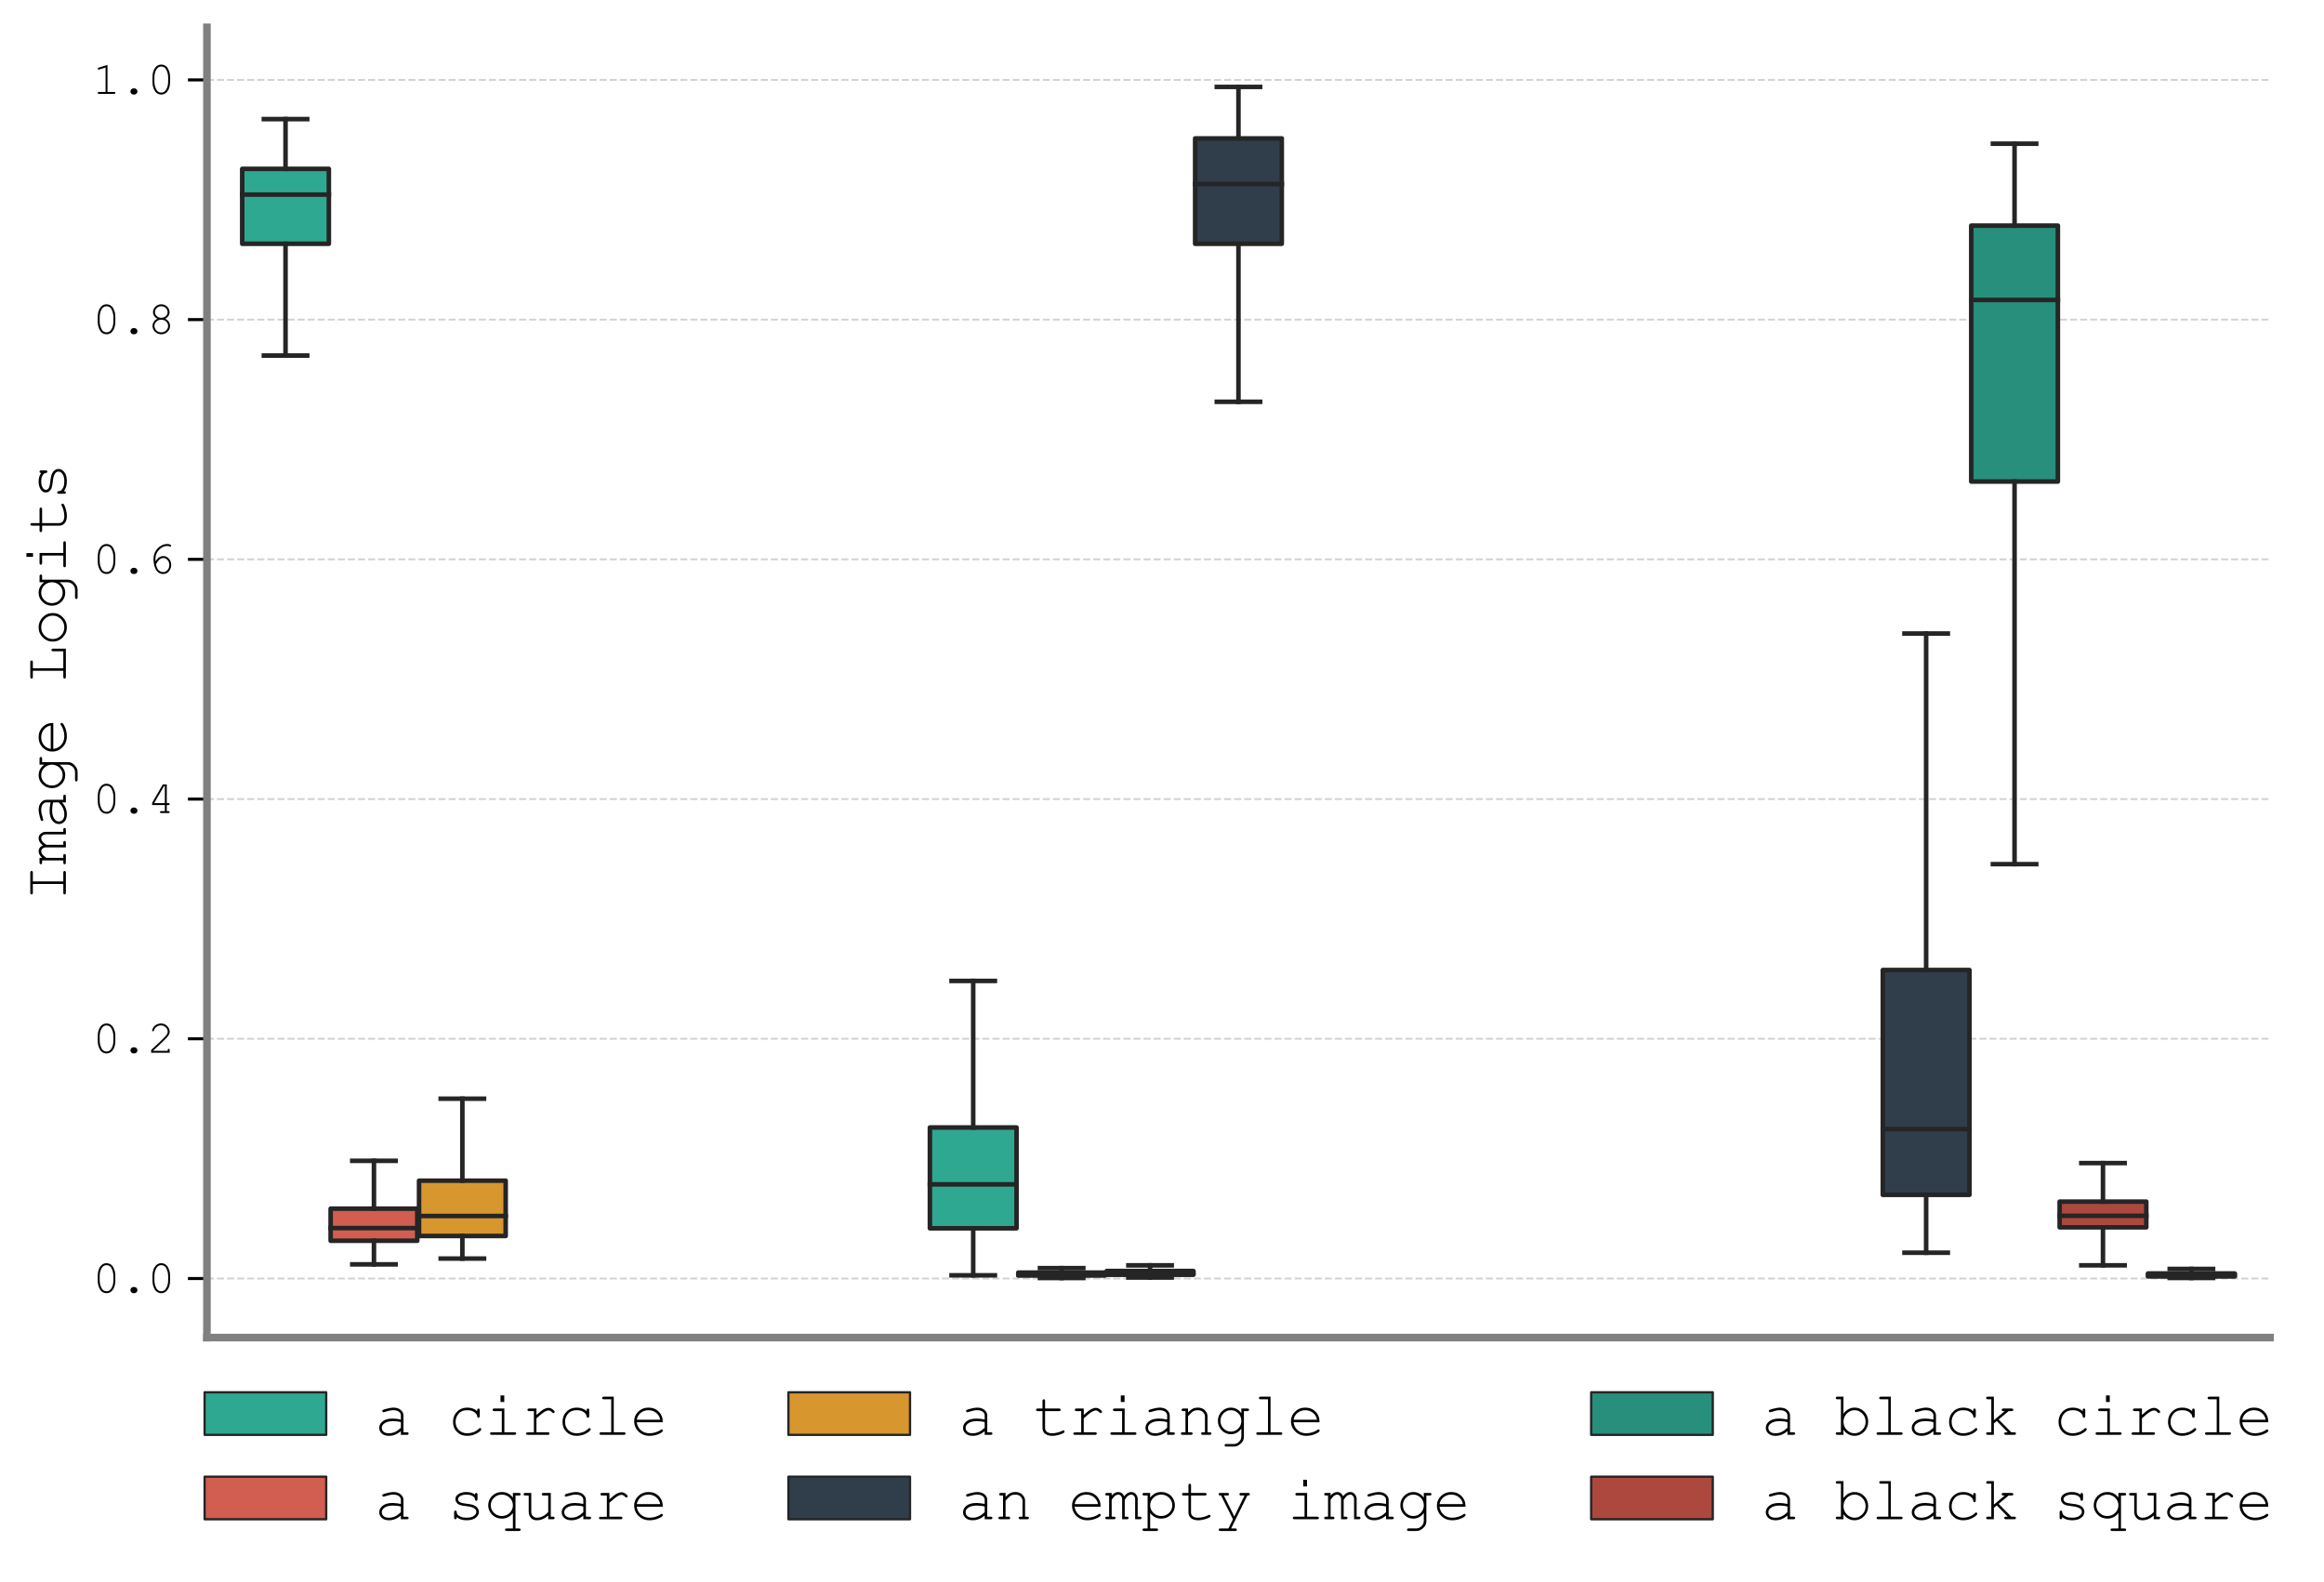 <?xml version="1.0" encoding="utf-8" standalone="no"?>
<!DOCTYPE svg PUBLIC "-//W3C//DTD SVG 1.1//EN"
  "http://www.w3.org/Graphics/SVG/1.1/DTD/svg11.dtd">
<svg xmlns:xlink="http://www.w3.org/1999/xlink" width="611.528pt" height="416.43pt" viewBox="0 0 611.528 416.43" xmlns="http://www.w3.org/2000/svg" version="1.1">
 <defs>
  <style type="text/css">*{stroke-linejoin: round; stroke-linecap: butt}</style>
 </defs>
 <g id="figure_1">
  <g id="patch_1">
   <path d="M 0 416.43 
L 611.528 416.43 
L 611.528 0 
L 0 0 
L 0 416.43 
z
" style="fill: none"/>
  </g>
  <g id="axes_1">
   <g id="patch_2">
    <path d="M 54.453 352 
L 597.313 352 
L 597.313 7.2 
L 54.453 7.2 
L 54.453 352 
z
" style="fill: none"/>
   </g>
   <g id="matplotlib.axis_1"/>
   <g id="matplotlib.axis_2">
    <g id="ytick_1">
     <g id="line2d_1">
      <path d="M 54.453 336.462 
L 597.313 336.462 
" clip-path="url(#p75e9047e80)" style="fill: none; stroke-dasharray: 1.85,0.8; stroke-dashoffset: 0; stroke: #d3d3d3; stroke-width: 0.5"/>
     </g>
     <g id="line2d_2">
      <defs>
       <path id="m010e7e8f72" d="M 0 0 
L -5 0 
" style="stroke: #000000; stroke-width: 0.8"/>
      </defs>
      <g>
       <use xlink:href="#m010e7e8f72" x="54.453" y="336.462" style="stroke: #000000; stroke-width: 0.8"/>
      </g>
     </g>
     <g id="text_1">
      <!-- 0.0 -->
      <g transform="translate(24.348 340.139) scale(0.12 -0.12)">
       <defs>
        <path id="CourierNewPSMT-30" d="M 3125 2284 
L 3125 1634 
Q 3125 788 2722 294 
Q 2406 -94 1925 -94 
Q 1694 -94 1489 -1 
Q 1284 91 1141 256 
Q 1050 359 942 587 
Q 834 816 788 1006 
Q 716 1275 716 1634 
L 716 2284 
Q 716 3134 1119 3628 
Q 1434 4016 1916 4016 
Q 2150 4016 2353 3923 
Q 2556 3831 2700 3666 
Q 2794 3559 2900 3331 
Q 3006 3103 3056 2916 
Q 3125 2647 3125 2284 
z
M 2863 2250 
Q 2863 2622 2758 2942 
Q 2653 3263 2522 3453 
Q 2444 3563 2319 3641 
Q 2141 3750 1919 3750 
Q 1478 3750 1228 3300 
Q 978 2850 978 2250 
L 978 1672 
Q 978 1300 1083 978 
Q 1188 656 1322 466 
Q 1397 359 1522 281 
Q 1700 169 1925 169 
Q 2363 169 2613 620 
Q 2863 1072 2863 1672 
L 2863 2250 
z
" transform="scale(0.016)"/>
        <path id="CourierNewPSMT-2e" d="M 1866 753 
L 1978 753 
Q 2153 753 2278 629 
Q 2403 506 2403 331 
Q 2403 150 2276 28 
Q 2150 -94 1978 -94 
L 1866 -94 
Q 1691 -94 1566 29 
Q 1441 153 1441 328 
Q 1441 509 1567 631 
Q 1694 753 1866 753 
z
" transform="scale(0.016)"/>
       </defs>
       <use xlink:href="#CourierNewPSMT-30"/>
       <use xlink:href="#CourierNewPSMT-2e" x="60.01"/>
       <use xlink:href="#CourierNewPSMT-30" x="120.02"/>
      </g>
     </g>
    </g>
    <g id="ytick_2">
     <g id="line2d_3">
      <path d="M 54.453 273.374 
L 597.313 273.374 
" clip-path="url(#p75e9047e80)" style="fill: none; stroke-dasharray: 1.85,0.8; stroke-dashoffset: 0; stroke: #d3d3d3; stroke-width: 0.5"/>
     </g>
     <g id="line2d_4">
      <g>
       <use xlink:href="#m010e7e8f72" x="54.453" y="273.374" style="stroke: #000000; stroke-width: 0.8"/>
      </g>
     </g>
     <g id="text_2">
      <!-- 0.2 -->
      <g transform="translate(24.348 277.051) scale(0.12 -0.12)">
       <defs>
        <path id="CourierNewPSMT-32" d="M 791 263 
L 2806 263 
L 2806 366 
Q 2806 459 2843 500 
Q 2881 541 2941 541 
Q 2997 541 3034 500 
Q 3072 459 3072 366 
L 3072 0 
L 534 0 
L 534 388 
Q 1334 1106 2091 1850 
Q 2444 2197 2575 2359 
Q 2706 2522 2754 2645 
Q 2803 2769 2803 2894 
Q 2803 3231 2531 3490 
Q 2259 3750 1875 3750 
Q 1531 3750 1265 3553 
Q 1000 3356 922 3066 
Q 903 2991 875 2969 
Q 838 2938 788 2938 
Q 734 2938 698 2973 
Q 663 3009 663 3059 
Q 663 3209 827 3465 
Q 991 3722 1280 3869 
Q 1569 4016 1872 4016 
Q 2363 4016 2716 3675 
Q 3069 3334 3069 2903 
Q 3069 2722 3009 2570 
Q 2950 2419 2808 2239 
Q 2666 2059 2297 1697 
Q 1372 784 791 281 
L 791 263 
z
" transform="scale(0.016)"/>
       </defs>
       <use xlink:href="#CourierNewPSMT-30"/>
       <use xlink:href="#CourierNewPSMT-2e" x="60.01"/>
       <use xlink:href="#CourierNewPSMT-32" x="120.02"/>
      </g>
     </g>
    </g>
    <g id="ytick_3">
     <g id="line2d_5">
      <path d="M 54.453 210.287 
L 597.313 210.287 
" clip-path="url(#p75e9047e80)" style="fill: none; stroke-dasharray: 1.85,0.8; stroke-dashoffset: 0; stroke: #d3d3d3; stroke-width: 0.5"/>
     </g>
     <g id="line2d_6">
      <g>
       <use xlink:href="#m010e7e8f72" x="54.453" y="210.287" style="stroke: #000000; stroke-width: 0.8"/>
      </g>
     </g>
     <g id="text_3">
      <!-- 0.4 -->
      <g transform="translate(24.348 213.964) scale(0.12 -0.12)">
       <defs>
        <path id="CourierNewPSMT-34" d="M 2409 1097 
L 669 1097 
L 669 1400 
L 2128 3922 
L 2675 3922 
L 2675 1359 
L 2894 1359 
Q 2991 1359 3031 1323 
Q 3072 1288 3072 1228 
Q 3072 1172 3031 1134 
Q 2991 1097 2894 1097 
L 2675 1097 
L 2675 263 
L 2894 263 
Q 2991 263 3031 227 
Q 3072 191 3072 131 
Q 3072 75 3031 37 
Q 2991 0 2894 0 
L 1919 0 
Q 1822 0 1781 37 
Q 1741 75 1741 131 
Q 1741 191 1781 227 
Q 1822 263 1919 263 
L 2409 263 
L 2409 1097 
z
M 2409 1359 
L 2409 3656 
L 2272 3656 
L 944 1359 
L 2409 1359 
z
" transform="scale(0.016)"/>
       </defs>
       <use xlink:href="#CourierNewPSMT-30"/>
       <use xlink:href="#CourierNewPSMT-2e" x="60.01"/>
       <use xlink:href="#CourierNewPSMT-34" x="120.02"/>
      </g>
     </g>
    </g>
    <g id="ytick_4">
     <g id="line2d_7">
      <path d="M 54.453 147.199 
L 597.313 147.199 
" clip-path="url(#p75e9047e80)" style="fill: none; stroke-dasharray: 1.85,0.8; stroke-dashoffset: 0; stroke: #d3d3d3; stroke-width: 0.5"/>
     </g>
     <g id="line2d_8">
      <g>
       <use xlink:href="#m010e7e8f72" x="54.453" y="147.199" style="stroke: #000000; stroke-width: 0.8"/>
      </g>
     </g>
     <g id="text_4">
      <!-- 0.6 -->
      <g transform="translate(24.348 150.876) scale(0.12 -0.12)">
       <defs>
        <path id="CourierNewPSMT-36" d="M 1138 1659 
Q 1381 2019 1639 2191 
Q 1897 2363 2213 2363 
Q 2631 2363 2956 2014 
Q 3281 1666 3281 1153 
Q 3281 684 2984 295 
Q 2688 -94 2166 -94 
Q 1825 -94 1529 115 
Q 1234 325 1066 759 
Q 856 1300 856 1956 
Q 856 2450 1053 2875 
Q 1203 3203 1453 3451 
Q 1703 3700 2036 3858 
Q 2369 4016 2756 4016 
Q 3019 4016 3194 3909 
Q 3269 3863 3269 3784 
Q 3269 3728 3234 3692 
Q 3200 3656 3147 3656 
Q 3106 3656 3050 3688 
Q 2922 3750 2731 3750 
Q 2122 3750 1620 3226 
Q 1119 2703 1119 1981 
Q 1119 1878 1138 1659 
z
M 1197 1225 
Q 1316 656 1570 412 
Q 1825 169 2172 169 
Q 2522 169 2770 442 
Q 3019 716 3019 1153 
Q 3019 1563 2769 1831 
Q 2519 2100 2203 2100 
Q 1900 2100 1619 1841 
Q 1431 1669 1197 1225 
z
" transform="scale(0.016)"/>
       </defs>
       <use xlink:href="#CourierNewPSMT-30"/>
       <use xlink:href="#CourierNewPSMT-2e" x="60.01"/>
       <use xlink:href="#CourierNewPSMT-36" x="120.02"/>
      </g>
     </g>
    </g>
    <g id="ytick_5">
     <g id="line2d_9">
      <path d="M 54.453 84.112 
L 597.313 84.112 
" clip-path="url(#p75e9047e80)" style="fill: none; stroke-dasharray: 1.85,0.8; stroke-dashoffset: 0; stroke: #d3d3d3; stroke-width: 0.5"/>
     </g>
     <g id="line2d_10">
      <g>
       <use xlink:href="#m010e7e8f72" x="54.453" y="84.112" style="stroke: #000000; stroke-width: 0.8"/>
      </g>
     </g>
     <g id="text_5">
      <!-- 0.8 -->
      <g transform="translate(24.348 87.789) scale(0.12 -0.12)">
       <defs>
        <path id="CourierNewPSMT-38" d="M 2459 2034 
Q 2788 1875 2955 1614 
Q 3122 1353 3122 1053 
Q 3122 588 2772 247 
Q 2422 -94 1922 -94 
Q 1422 -94 1072 247 
Q 722 588 722 1053 
Q 722 1350 889 1611 
Q 1056 1872 1388 2034 
Q 1100 2200 969 2378 
Q 788 2631 788 2938 
Q 788 3369 1120 3692 
Q 1453 4016 1922 4016 
Q 2394 4016 2725 3692 
Q 3056 3369 3056 2938 
Q 3056 2631 2875 2381 
Q 2747 2200 2459 2034 
z
M 2788 2928 
Q 2788 3266 2536 3508 
Q 2284 3750 1919 3750 
Q 1556 3750 1304 3506 
Q 1053 3263 1053 2931 
Q 1053 2625 1301 2395 
Q 1550 2166 1919 2166 
Q 2291 2166 2539 2395 
Q 2788 2625 2788 2928 
z
M 2859 1047 
Q 2859 1394 2590 1650 
Q 2322 1906 1922 1906 
Q 1522 1906 1253 1650 
Q 984 1394 984 1050 
Q 984 694 1254 431 
Q 1525 169 1922 169 
Q 2319 169 2589 431 
Q 2859 694 2859 1047 
z
" transform="scale(0.016)"/>
       </defs>
       <use xlink:href="#CourierNewPSMT-30"/>
       <use xlink:href="#CourierNewPSMT-2e" x="60.01"/>
       <use xlink:href="#CourierNewPSMT-38" x="120.02"/>
      </g>
     </g>
    </g>
    <g id="ytick_6">
     <g id="line2d_11">
      <path d="M 54.453 21.024 
L 597.313 21.024 
" clip-path="url(#p75e9047e80)" style="fill: none; stroke-dasharray: 1.85,0.8; stroke-dashoffset: 0; stroke: #d3d3d3; stroke-width: 0.5"/>
     </g>
     <g id="line2d_12">
      <g>
       <use xlink:href="#m010e7e8f72" x="54.453" y="21.024" style="stroke: #000000; stroke-width: 0.8"/>
      </g>
     </g>
     <g id="text_6">
      <!-- 1.0 -->
      <g transform="translate(24.348 24.701) scale(0.12 -0.12)">
       <defs>
        <path id="CourierNewPSMT-31" d="M 2050 3975 
L 2050 263 
L 2950 263 
Q 3044 263 3084 227 
Q 3125 191 3125 131 
Q 3125 75 3084 37 
Q 3044 0 2950 0 
L 888 0 
Q 794 0 753 37 
Q 713 75 713 131 
Q 713 191 753 227 
Q 794 263 888 263 
L 1788 263 
L 1788 3613 
L 931 3344 
Q 869 3325 841 3325 
Q 794 3325 755 3364 
Q 716 3403 716 3456 
Q 716 3503 747 3544 
Q 772 3569 850 3597 
L 2050 3975 
z
" transform="scale(0.016)"/>
       </defs>
       <use xlink:href="#CourierNewPSMT-31"/>
       <use xlink:href="#CourierNewPSMT-2e" x="60.01"/>
       <use xlink:href="#CourierNewPSMT-30" x="120.02"/>
      </g>
     </g>
    </g>
    <g id="text_7">
     <!-- Image Logits -->
     <g transform="translate(17.332 237.215) rotate(-90) scale(0.16 -0.16)">
      <defs>
       <path id="CourierNewPSMT-49" d="M 2053 3394 
L 2053 263 
L 2953 263 
Q 3047 263 3087 227 
Q 3128 191 3128 131 
Q 3128 75 3087 37 
Q 3047 0 2953 0 
L 891 0 
Q 797 0 756 37 
Q 716 75 716 131 
Q 716 191 756 227 
Q 797 263 891 263 
L 1791 263 
L 1791 3394 
L 891 3394 
Q 797 3394 756 3430 
Q 716 3466 716 3525 
Q 716 3584 756 3620 
Q 797 3656 891 3656 
L 2953 3656 
Q 3047 3656 3087 3620 
Q 3128 3584 3128 3525 
Q 3128 3466 3087 3430 
Q 3047 3394 2953 3394 
L 2053 3394 
z
" transform="scale(0.016)"/>
       <path id="CourierNewPSMT-6d" d="M 725 2706 
L 725 2441 
Q 1059 2800 1397 2800 
Q 1600 2800 1753 2692 
Q 1906 2584 2009 2366 
Q 2184 2584 2364 2692 
Q 2544 2800 2725 2800 
Q 3009 2800 3178 2616 
Q 3400 2378 3400 2097 
L 3400 263 
L 3622 263 
Q 3716 263 3756 227 
Q 3797 191 3797 131 
Q 3797 75 3756 37 
Q 3716 0 3622 0 
L 3138 0 
L 3138 2072 
Q 3138 2272 3016 2403 
Q 2894 2534 2734 2534 
Q 2591 2534 2431 2426 
Q 2272 2319 2069 2003 
L 2069 263 
L 2288 263 
Q 2381 263 2422 227 
Q 2463 191 2463 131 
Q 2463 75 2422 37 
Q 2381 0 2288 0 
L 1803 0 
L 1803 2053 
Q 1803 2263 1679 2398 
Q 1556 2534 1403 2534 
Q 1263 2534 1125 2444 
Q 934 2316 725 2003 
L 725 263 
L 947 263 
Q 1041 263 1081 227 
Q 1122 191 1122 131 
Q 1122 75 1081 37 
Q 1041 0 947 0 
L 241 0 
Q 147 0 106 37 
Q 66 75 66 131 
Q 66 191 106 227 
Q 147 263 241 263 
L 463 263 
L 463 2441 
L 241 2441 
Q 147 2441 106 2478 
Q 66 2516 66 2575 
Q 66 2631 106 2668 
Q 147 2706 241 2706 
L 725 2706 
z
" transform="scale(0.016)"/>
       <path id="CourierNewPSMT-61" d="M 2675 0 
L 2675 378 
Q 2103 -103 1453 -103 
Q 981 -103 715 136 
Q 450 375 450 722 
Q 450 1103 800 1387 
Q 1150 1672 1822 1672 
Q 2003 1672 2215 1648 
Q 2428 1625 2675 1575 
L 2675 2000 
Q 2675 2216 2475 2375 
Q 2275 2534 1875 2534 
Q 1569 2534 1016 2356 
Q 916 2325 888 2325 
Q 838 2325 802 2362 
Q 766 2400 766 2456 
Q 766 2509 797 2541 
Q 841 2588 1150 2669 
Q 1638 2800 1888 2800 
Q 2384 2800 2662 2554 
Q 2941 2309 2941 2000 
L 2941 263 
L 3291 263 
Q 3388 263 3428 227 
Q 3469 191 3469 131 
Q 3469 75 3428 37 
Q 3388 0 3291 0 
L 2675 0 
z
M 2675 1306 
Q 2491 1359 2284 1384 
Q 2078 1409 1850 1409 
Q 1278 1409 956 1163 
Q 713 978 713 722 
Q 713 484 898 321 
Q 1084 159 1441 159 
Q 1781 159 2073 295 
Q 2366 431 2675 728 
L 2675 1306 
z
" transform="scale(0.016)"/>
       <path id="CourierNewPSMT-67" d="M 2803 2225 
L 2803 2706 
L 3419 2706 
Q 3513 2706 3553 2668 
Q 3594 2631 3594 2572 
Q 3594 2516 3553 2478 
Q 3513 2441 3419 2441 
L 3066 2441 
L 3066 -181 
Q 3066 -444 2953 -650 
Q 2878 -788 2703 -934 
Q 2528 -1081 2384 -1143 
Q 2241 -1206 2000 -1206 
L 1256 -1206 
Q 1163 -1206 1122 -1170 
Q 1081 -1134 1081 -1075 
Q 1081 -1016 1122 -978 
Q 1163 -941 1256 -941 
L 2009 -944 
Q 2241 -944 2427 -825 
Q 2613 -706 2734 -478 
Q 2803 -347 2803 -144 
L 2803 644 
Q 2381 66 1716 66 
Q 1175 66 783 467 
Q 391 869 391 1434 
Q 391 2000 783 2400 
Q 1175 2800 1716 2800 
Q 2381 2800 2803 2225 
z
M 2803 1434 
Q 2803 1897 2486 2215 
Q 2169 2534 1728 2534 
Q 1288 2534 972 2214 
Q 656 1894 656 1434 
Q 656 972 972 651 
Q 1288 331 1728 331 
Q 2169 331 2486 651 
Q 2803 972 2803 1434 
z
" transform="scale(0.016)"/>
       <path id="CourierNewPSMT-65" d="M 3341 1291 
L 666 1291 
Q 734 781 1092 470 
Q 1450 159 1978 159 
Q 2272 159 2594 256 
Q 2916 353 3119 513 
Q 3178 559 3222 559 
Q 3272 559 3309 520 
Q 3347 481 3347 428 
Q 3347 375 3297 325 
Q 3147 169 2764 33 
Q 2381 -103 1978 -103 
Q 1303 -103 851 339 
Q 400 781 400 1409 
Q 400 1981 823 2390 
Q 1247 2800 1872 2800 
Q 2516 2800 2931 2379 
Q 3347 1959 3341 1291 
z
M 3075 1556 
Q 2997 1991 2664 2262 
Q 2331 2534 1872 2534 
Q 1413 2534 1081 2265 
Q 750 1997 669 1556 
L 3075 1556 
z
" transform="scale(0.016)"/>
       <path id="CourierNewPSMT-20" transform="scale(0.016)"/>
       <path id="CourierNewPSMT-4c" d="M 1466 3394 
L 1466 263 
L 3209 263 
L 3209 1306 
Q 3209 1400 3246 1440 
Q 3284 1481 3344 1481 
Q 3400 1481 3437 1442 
Q 3475 1403 3475 1306 
L 3475 0 
L 575 0 
Q 481 0 440 37 
Q 400 75 400 131 
Q 400 191 440 227 
Q 481 263 575 263 
L 1200 263 
L 1200 3394 
L 575 3394 
Q 481 3394 440 3430 
Q 400 3466 400 3525 
Q 400 3584 440 3620 
Q 481 3656 575 3656 
L 2091 3656 
Q 2184 3656 2225 3620 
Q 2266 3584 2266 3525 
Q 2266 3466 2225 3430 
Q 2184 3394 2091 3394 
L 1466 3394 
z
" transform="scale(0.016)"/>
       <path id="CourierNewPSMT-6f" d="M 3388 1347 
Q 3388 747 2958 322 
Q 2528 -103 1922 -103 
Q 1309 -103 881 323 
Q 453 750 453 1347 
Q 453 1947 881 2373 
Q 1309 2800 1922 2800 
Q 2528 2800 2958 2375 
Q 3388 1950 3388 1347 
z
M 3122 1347 
Q 3122 1841 2770 2187 
Q 2419 2534 1919 2534 
Q 1419 2534 1067 2186 
Q 716 1838 716 1347 
Q 716 859 1067 509 
Q 1419 159 1919 159 
Q 2419 159 2770 507 
Q 3122 856 3122 1347 
z
" transform="scale(0.016)"/>
       <path id="CourierNewPSMT-69" d="M 2050 4053 
L 2050 3375 
L 1663 3375 
L 1663 4053 
L 2050 4053 
z
M 2059 2706 
L 2059 263 
L 3091 263 
Q 3188 263 3228 227 
Q 3269 191 3269 131 
Q 3269 75 3228 37 
Q 3188 0 3091 0 
L 766 0 
Q 672 0 631 37 
Q 591 75 591 131 
Q 591 191 631 227 
Q 672 263 766 263 
L 1797 263 
L 1797 2441 
L 1031 2441 
Q 938 2441 895 2478 
Q 853 2516 853 2572 
Q 853 2631 893 2668 
Q 934 2706 1031 2706 
L 2059 2706 
z
" transform="scale(0.016)"/>
       <path id="CourierNewPSMT-74" d="M 1381 2706 
L 2806 2706 
Q 2900 2706 2940 2668 
Q 2981 2631 2981 2572 
Q 2981 2516 2940 2478 
Q 2900 2441 2806 2441 
L 1381 2441 
L 1381 694 
Q 1381 466 1564 312 
Q 1747 159 2100 159 
Q 2366 159 2675 239 
Q 2984 319 3156 419 
Q 3219 459 3259 459 
Q 3309 459 3346 420 
Q 3384 381 3384 328 
Q 3384 281 3344 241 
Q 3244 138 2858 17 
Q 2472 -103 2119 -103 
Q 1659 -103 1387 112 
Q 1116 328 1116 694 
L 1116 2441 
L 631 2441 
Q 538 2441 497 2478 
Q 456 2516 456 2575 
Q 456 2631 497 2668 
Q 538 2706 631 2706 
L 1116 2706 
L 1116 3481 
Q 1116 3575 1153 3615 
Q 1191 3656 1247 3656 
Q 1306 3656 1343 3615 
Q 1381 3575 1381 3481 
L 1381 2706 
z
" transform="scale(0.016)"/>
       <path id="CourierNewPSMT-73" d="M 2788 2534 
Q 2788 2625 2825 2665 
Q 2863 2706 2919 2706 
Q 2978 2706 3015 2665 
Q 3053 2625 3053 2528 
L 3053 2078 
Q 3053 1984 3015 1943 
Q 2978 1903 2919 1903 
Q 2866 1903 2830 1937 
Q 2794 1972 2788 2050 
Q 2769 2238 2594 2359 
Q 2338 2534 1916 2534 
Q 1475 2534 1231 2356 
Q 1047 2222 1047 2056 
Q 1047 1869 1266 1744 
Q 1416 1656 1834 1609 
Q 2381 1550 2594 1475 
Q 2897 1366 3045 1172 
Q 3194 978 3194 753 
Q 3194 419 2872 158 
Q 2550 -103 1928 -103 
Q 1306 -103 909 213 
Q 909 106 896 75 
Q 884 44 851 22 
Q 819 0 778 0 
Q 722 0 684 40 
Q 647 81 647 175 
L 647 716 
Q 647 809 683 850 
Q 719 891 778 891 
Q 834 891 873 852 
Q 913 813 913 747 
Q 913 603 984 506 
Q 1094 356 1333 257 
Q 1572 159 1919 159 
Q 2431 159 2681 350 
Q 2931 541 2931 753 
Q 2931 997 2678 1144 
Q 2422 1291 1933 1341 
Q 1444 1391 1231 1472 
Q 1019 1553 900 1715 
Q 781 1878 781 2066 
Q 781 2403 1112 2601 
Q 1444 2800 1903 2800 
Q 2447 2800 2788 2534 
z
" transform="scale(0.016)"/>
      </defs>
      <use xlink:href="#CourierNewPSMT-49"/>
      <use xlink:href="#CourierNewPSMT-6d" x="60.01"/>
      <use xlink:href="#CourierNewPSMT-61" x="120.02"/>
      <use xlink:href="#CourierNewPSMT-67" x="180.029"/>
      <use xlink:href="#CourierNewPSMT-65" x="240.039"/>
      <use xlink:href="#CourierNewPSMT-20" x="300.049"/>
      <use xlink:href="#CourierNewPSMT-4c" x="360.059"/>
      <use xlink:href="#CourierNewPSMT-6f" x="420.068"/>
      <use xlink:href="#CourierNewPSMT-67" x="480.078"/>
      <use xlink:href="#CourierNewPSMT-69" x="540.088"/>
      <use xlink:href="#CourierNewPSMT-74" x="600.098"/>
      <use xlink:href="#CourierNewPSMT-73" x="660.107"/>
     </g>
    </g>
   </g>
   <g id="patch_3">
    <path d="M 63.733 64.151 
L 86.534 64.151 
L 86.534 44.436 
L 63.733 44.436 
L 63.733 64.151 
z
" clip-path="url(#p75e9047e80)" style="fill: #2ea890; stroke: #252525; stroke-width: 1.2; stroke-linejoin: miter"/>
   </g>
   <g id="patch_4">
    <path d="M 86.999 326.52 
L 109.799 326.52 
L 109.799 318.08 
L 86.999 318.08 
L 86.999 326.52 
z
" clip-path="url(#p75e9047e80)" style="fill: #d25d51; stroke: #252525; stroke-width: 1.2; stroke-linejoin: miter"/>
   </g>
   <g id="patch_5">
    <path d="M 110.264 325.266 
L 133.064 325.266 
L 133.064 310.716 
L 110.264 310.716 
L 110.264 325.266 
z
" clip-path="url(#p75e9047e80)" style="fill: #d7962e; stroke: #252525; stroke-width: 1.2; stroke-linejoin: miter"/>
   </g>
   <g id="patch_6">
    <path d="M 244.687 323.245 
L 267.487 323.245 
L 267.487 296.715 
L 244.687 296.715 
L 244.687 323.245 
z
" clip-path="url(#p75e9047e80)" style="fill: #2ea890; stroke: #252525; stroke-width: 1.2; stroke-linejoin: miter"/>
   </g>
   <g id="patch_7">
    <path d="M 267.952 335.68 
L 290.752 335.68 
L 290.752 334.896 
L 267.952 334.896 
L 267.952 335.68 
z
" clip-path="url(#p75e9047e80)" style="fill: #d25d51; stroke: #252525; stroke-width: 1.2; stroke-linejoin: miter"/>
   </g>
   <g id="patch_8">
    <path d="M 291.218 335.475 
L 314.018 335.475 
L 314.018 334.477 
L 291.218 334.477 
L 291.218 335.475 
z
" clip-path="url(#p75e9047e80)" style="fill: #d7962e; stroke: #252525; stroke-width: 1.2; stroke-linejoin: miter"/>
   </g>
   <g id="patch_9">
    <path d="M 314.483 64.151 
L 337.283 64.151 
L 337.283 36.427 
L 314.483 36.427 
L 314.483 64.151 
z
" clip-path="url(#p75e9047e80)" style="fill: #303e4c; stroke: #252525; stroke-width: 1.2; stroke-linejoin: miter"/>
   </g>
   <g id="patch_10">
    <path d="M 495.436 314.442 
L 518.237 314.442 
L 518.237 255.273 
L 495.436 255.273 
L 495.436 314.442 
z
" clip-path="url(#p75e9047e80)" style="fill: #303e4c; stroke: #252525; stroke-width: 1.2; stroke-linejoin: miter"/>
   </g>
   <g id="patch_11">
    <path d="M 518.702 126.722 
L 541.502 126.722 
L 541.502 59.376 
L 518.702 59.376 
L 518.702 126.722 
z
" clip-path="url(#p75e9047e80)" style="fill: #278f7b; stroke: #252525; stroke-width: 1.2; stroke-linejoin: miter"/>
   </g>
   <g id="patch_12">
    <path d="M 541.967 322.995 
L 564.767 322.995 
L 564.767 316.227 
L 541.967 316.227 
L 541.967 322.995 
z
" clip-path="url(#p75e9047e80)" style="fill: #ad483e; stroke: #252525; stroke-width: 1.2; stroke-linejoin: miter"/>
   </g>
   <g id="patch_13">
    <path d="M 565.233 335.915 
L 588.033 335.915 
L 588.033 335.126 
L 565.233 335.126 
L 565.233 335.915 
z
" clip-path="url(#p75e9047e80)" style="fill: #bd8429; stroke: #252525; stroke-width: 1.2; stroke-linejoin: miter"/>
   </g>
   <g id="patch_14">
    <path d="M 144.93 336.462 
L 144.93 336.462 
L 144.93 336.462 
L 144.93 336.462 
z
" clip-path="url(#p75e9047e80)" style="fill: #2ea890; stroke: #252525; stroke-width: 0.6; stroke-linejoin: miter"/>
   </g>
   <g id="patch_15">
    <path d="M 144.93 336.462 
L 144.93 336.462 
L 144.93 336.462 
L 144.93 336.462 
z
" clip-path="url(#p75e9047e80)" style="fill: #d25d51; stroke: #252525; stroke-width: 0.6; stroke-linejoin: miter"/>
   </g>
   <g id="patch_16">
    <path d="M 144.93 336.462 
L 144.93 336.462 
L 144.93 336.462 
L 144.93 336.462 
z
" clip-path="url(#p75e9047e80)" style="fill: #d7962e; stroke: #252525; stroke-width: 0.6; stroke-linejoin: miter"/>
   </g>
   <g id="patch_17">
    <path d="M 144.93 336.462 
L 144.93 336.462 
L 144.93 336.462 
L 144.93 336.462 
z
" clip-path="url(#p75e9047e80)" style="fill: #303e4c; stroke: #252525; stroke-width: 0.6; stroke-linejoin: miter"/>
   </g>
   <g id="patch_18">
    <path d="M 144.93 336.462 
L 144.93 336.462 
L 144.93 336.462 
L 144.93 336.462 
z
" clip-path="url(#p75e9047e80)" style="fill: #278f7b; stroke: #252525; stroke-width: 0.6; stroke-linejoin: miter"/>
   </g>
   <g id="patch_19">
    <path d="M 144.93 336.462 
L 144.93 336.462 
L 144.93 336.462 
L 144.93 336.462 
z
" clip-path="url(#p75e9047e80)" style="fill: #ad483e; stroke: #252525; stroke-width: 0.6; stroke-linejoin: miter"/>
   </g>
   <g id="patch_20">
    <path d="M 144.93 336.462 
L 144.93 336.462 
L 144.93 336.462 
L 144.93 336.462 
z
" clip-path="url(#p75e9047e80)" style="fill: #bd8429; stroke: #252525; stroke-width: 0.6; stroke-linejoin: miter"/>
   </g>
   <g id="line2d_13">
    <path d="M 75.134 64.151 
L 75.134 93.569 
" clip-path="url(#p75e9047e80)" style="fill: none; stroke: #252525; stroke-width: 1.2; stroke-linecap: square"/>
   </g>
   <g id="line2d_14">
    <path d="M 75.134 44.436 
L 75.134 31.344 
" clip-path="url(#p75e9047e80)" style="fill: none; stroke: #252525; stroke-width: 1.2; stroke-linecap: square"/>
   </g>
   <g id="line2d_15">
    <path d="M 69.433 93.569 
L 80.834 93.569 
" clip-path="url(#p75e9047e80)" style="fill: none; stroke: #252525; stroke-width: 1.2; stroke-linecap: square"/>
   </g>
   <g id="line2d_16">
    <path d="M 69.433 31.344 
L 80.834 31.344 
" clip-path="url(#p75e9047e80)" style="fill: none; stroke: #252525; stroke-width: 1.2; stroke-linecap: square"/>
   </g>
   <g id="line2d_17"/>
   <g id="line2d_18">
    <path d="M 98.399 326.52 
L 98.399 332.741 
" clip-path="url(#p75e9047e80)" style="fill: none; stroke: #252525; stroke-width: 1.2; stroke-linecap: square"/>
   </g>
   <g id="line2d_19">
    <path d="M 98.399 318.08 
L 98.399 305.484 
" clip-path="url(#p75e9047e80)" style="fill: none; stroke: #252525; stroke-width: 1.2; stroke-linecap: square"/>
   </g>
   <g id="line2d_20">
    <path d="M 92.699 332.741 
L 104.099 332.741 
" clip-path="url(#p75e9047e80)" style="fill: none; stroke: #252525; stroke-width: 1.2; stroke-linecap: square"/>
   </g>
   <g id="line2d_21">
    <path d="M 92.699 305.484 
L 104.099 305.484 
" clip-path="url(#p75e9047e80)" style="fill: none; stroke: #252525; stroke-width: 1.2; stroke-linecap: square"/>
   </g>
   <g id="line2d_22"/>
   <g id="line2d_23">
    <path d="M 121.664 325.266 
L 121.664 331.211 
" clip-path="url(#p75e9047e80)" style="fill: none; stroke: #252525; stroke-width: 1.2; stroke-linecap: square"/>
   </g>
   <g id="line2d_24">
    <path d="M 121.664 310.716 
L 121.664 289.139 
" clip-path="url(#p75e9047e80)" style="fill: none; stroke: #252525; stroke-width: 1.2; stroke-linecap: square"/>
   </g>
   <g id="line2d_25">
    <path d="M 115.964 331.211 
L 127.364 331.211 
" clip-path="url(#p75e9047e80)" style="fill: none; stroke: #252525; stroke-width: 1.2; stroke-linecap: square"/>
   </g>
   <g id="line2d_26">
    <path d="M 115.964 289.139 
L 127.364 289.139 
" clip-path="url(#p75e9047e80)" style="fill: none; stroke: #252525; stroke-width: 1.2; stroke-linecap: square"/>
   </g>
   <g id="line2d_27"/>
   <g id="line2d_28">
    <path d="M 256.087 323.245 
L 256.087 335.623 
" clip-path="url(#p75e9047e80)" style="fill: none; stroke: #252525; stroke-width: 1.2; stroke-linecap: square"/>
   </g>
   <g id="line2d_29">
    <path d="M 256.087 296.715 
L 256.087 258.142 
" clip-path="url(#p75e9047e80)" style="fill: none; stroke: #252525; stroke-width: 1.2; stroke-linecap: square"/>
   </g>
   <g id="line2d_30">
    <path d="M 250.387 335.623 
L 261.787 335.623 
" clip-path="url(#p75e9047e80)" style="fill: none; stroke: #252525; stroke-width: 1.2; stroke-linecap: square"/>
   </g>
   <g id="line2d_31">
    <path d="M 250.387 258.142 
L 261.787 258.142 
" clip-path="url(#p75e9047e80)" style="fill: none; stroke: #252525; stroke-width: 1.2; stroke-linecap: square"/>
   </g>
   <g id="line2d_32"/>
   <g id="line2d_33">
    <path d="M 279.352 335.68 
L 279.352 336.327 
" clip-path="url(#p75e9047e80)" style="fill: none; stroke: #252525; stroke-width: 1.2; stroke-linecap: square"/>
   </g>
   <g id="line2d_34">
    <path d="M 279.352 334.896 
L 279.352 333.726 
" clip-path="url(#p75e9047e80)" style="fill: none; stroke: #252525; stroke-width: 1.2; stroke-linecap: square"/>
   </g>
   <g id="line2d_35">
    <path d="M 273.652 336.327 
L 285.052 336.327 
" clip-path="url(#p75e9047e80)" style="fill: none; stroke: #252525; stroke-width: 1.2; stroke-linecap: square"/>
   </g>
   <g id="line2d_36">
    <path d="M 273.652 333.726 
L 285.052 333.726 
" clip-path="url(#p75e9047e80)" style="fill: none; stroke: #252525; stroke-width: 1.2; stroke-linecap: square"/>
   </g>
   <g id="line2d_37"/>
   <g id="line2d_38">
    <path d="M 302.618 335.475 
L 302.618 336.192 
" clip-path="url(#p75e9047e80)" style="fill: none; stroke: #252525; stroke-width: 1.2; stroke-linecap: square"/>
   </g>
   <g id="line2d_39">
    <path d="M 302.618 334.477 
L 302.618 332.996 
" clip-path="url(#p75e9047e80)" style="fill: none; stroke: #252525; stroke-width: 1.2; stroke-linecap: square"/>
   </g>
   <g id="line2d_40">
    <path d="M 296.918 336.192 
L 308.318 336.192 
" clip-path="url(#p75e9047e80)" style="fill: none; stroke: #252525; stroke-width: 1.2; stroke-linecap: square"/>
   </g>
   <g id="line2d_41">
    <path d="M 296.918 332.996 
L 308.318 332.996 
" clip-path="url(#p75e9047e80)" style="fill: none; stroke: #252525; stroke-width: 1.2; stroke-linecap: square"/>
   </g>
   <g id="line2d_42"/>
   <g id="line2d_43">
    <path d="M 325.883 64.151 
L 325.883 105.737 
" clip-path="url(#p75e9047e80)" style="fill: none; stroke: #252525; stroke-width: 1.2; stroke-linecap: square"/>
   </g>
   <g id="line2d_44">
    <path d="M 325.883 36.427 
L 325.883 22.873 
" clip-path="url(#p75e9047e80)" style="fill: none; stroke: #252525; stroke-width: 1.2; stroke-linecap: square"/>
   </g>
   <g id="line2d_45">
    <path d="M 320.183 105.737 
L 331.583 105.737 
" clip-path="url(#p75e9047e80)" style="fill: none; stroke: #252525; stroke-width: 1.2; stroke-linecap: square"/>
   </g>
   <g id="line2d_46">
    <path d="M 320.183 22.873 
L 331.583 22.873 
" clip-path="url(#p75e9047e80)" style="fill: none; stroke: #252525; stroke-width: 1.2; stroke-linecap: square"/>
   </g>
   <g id="line2d_47"/>
   <g id="line2d_48">
    <path d="M 506.836 314.442 
L 506.836 329.666 
" clip-path="url(#p75e9047e80)" style="fill: none; stroke: #252525; stroke-width: 1.2; stroke-linecap: square"/>
   </g>
   <g id="line2d_49">
    <path d="M 506.836 255.273 
L 506.836 166.729 
" clip-path="url(#p75e9047e80)" style="fill: none; stroke: #252525; stroke-width: 1.2; stroke-linecap: square"/>
   </g>
   <g id="line2d_50">
    <path d="M 501.136 329.666 
L 512.536 329.666 
" clip-path="url(#p75e9047e80)" style="fill: none; stroke: #252525; stroke-width: 1.2; stroke-linecap: square"/>
   </g>
   <g id="line2d_51">
    <path d="M 501.136 166.729 
L 512.536 166.729 
" clip-path="url(#p75e9047e80)" style="fill: none; stroke: #252525; stroke-width: 1.2; stroke-linecap: square"/>
   </g>
   <g id="line2d_52"/>
   <g id="line2d_53">
    <path d="M 530.102 126.722 
L 530.102 227.414 
" clip-path="url(#p75e9047e80)" style="fill: none; stroke: #252525; stroke-width: 1.2; stroke-linecap: square"/>
   </g>
   <g id="line2d_54">
    <path d="M 530.102 59.376 
L 530.102 37.813 
" clip-path="url(#p75e9047e80)" style="fill: none; stroke: #252525; stroke-width: 1.2; stroke-linecap: square"/>
   </g>
   <g id="line2d_55">
    <path d="M 524.402 227.414 
L 535.802 227.414 
" clip-path="url(#p75e9047e80)" style="fill: none; stroke: #252525; stroke-width: 1.2; stroke-linecap: square"/>
   </g>
   <g id="line2d_56">
    <path d="M 524.402 37.813 
L 535.802 37.813 
" clip-path="url(#p75e9047e80)" style="fill: none; stroke: #252525; stroke-width: 1.2; stroke-linecap: square"/>
   </g>
   <g id="line2d_57"/>
   <g id="line2d_58">
    <path d="M 553.367 322.995 
L 553.367 332.992 
" clip-path="url(#p75e9047e80)" style="fill: none; stroke: #252525; stroke-width: 1.2; stroke-linecap: square"/>
   </g>
   <g id="line2d_59">
    <path d="M 553.367 316.227 
L 553.367 306.081 
" clip-path="url(#p75e9047e80)" style="fill: none; stroke: #252525; stroke-width: 1.2; stroke-linecap: square"/>
   </g>
   <g id="line2d_60">
    <path d="M 547.667 332.992 
L 559.067 332.992 
" clip-path="url(#p75e9047e80)" style="fill: none; stroke: #252525; stroke-width: 1.2; stroke-linecap: square"/>
   </g>
   <g id="line2d_61">
    <path d="M 547.667 306.081 
L 559.067 306.081 
" clip-path="url(#p75e9047e80)" style="fill: none; stroke: #252525; stroke-width: 1.2; stroke-linecap: square"/>
   </g>
   <g id="line2d_62"/>
   <g id="line2d_63">
    <path d="M 576.633 335.915 
L 576.633 336.307 
" clip-path="url(#p75e9047e80)" style="fill: none; stroke: #252525; stroke-width: 1.2; stroke-linecap: square"/>
   </g>
   <g id="line2d_64">
    <path d="M 576.633 335.126 
L 576.633 333.945 
" clip-path="url(#p75e9047e80)" style="fill: none; stroke: #252525; stroke-width: 1.2; stroke-linecap: square"/>
   </g>
   <g id="line2d_65">
    <path d="M 570.933 336.307 
L 582.333 336.307 
" clip-path="url(#p75e9047e80)" style="fill: none; stroke: #252525; stroke-width: 1.2; stroke-linecap: square"/>
   </g>
   <g id="line2d_66">
    <path d="M 570.933 333.945 
L 582.333 333.945 
" clip-path="url(#p75e9047e80)" style="fill: none; stroke: #252525; stroke-width: 1.2; stroke-linecap: square"/>
   </g>
   <g id="line2d_67"/>
   <g id="line2d_68">
    <path d="M 63.733 51.213 
L 86.534 51.213 
" clip-path="url(#p75e9047e80)" style="fill: none; stroke: #252525; stroke-width: 1.2; stroke-linecap: square"/>
   </g>
   <g id="line2d_69">
    <path d="M 86.999 323.192 
L 109.799 323.192 
" clip-path="url(#p75e9047e80)" style="fill: none; stroke: #252525; stroke-width: 1.2; stroke-linecap: square"/>
   </g>
   <g id="line2d_70">
    <path d="M 110.264 320.006 
L 133.064 320.006 
" clip-path="url(#p75e9047e80)" style="fill: none; stroke: #252525; stroke-width: 1.2; stroke-linecap: square"/>
   </g>
   <g id="line2d_71">
    <path d="M 244.687 311.684 
L 267.487 311.684 
" clip-path="url(#p75e9047e80)" style="fill: none; stroke: #252525; stroke-width: 1.2; stroke-linecap: square"/>
   </g>
   <g id="line2d_72">
    <path d="M 267.952 335.342 
L 290.752 335.342 
" clip-path="url(#p75e9047e80)" style="fill: none; stroke: #252525; stroke-width: 1.2; stroke-linecap: square"/>
   </g>
   <g id="line2d_73">
    <path d="M 291.218 335.024 
L 314.018 335.024 
" clip-path="url(#p75e9047e80)" style="fill: none; stroke: #252525; stroke-width: 1.2; stroke-linecap: square"/>
   </g>
   <g id="line2d_74">
    <path d="M 314.483 48.44 
L 337.283 48.44 
" clip-path="url(#p75e9047e80)" style="fill: none; stroke: #252525; stroke-width: 1.2; stroke-linecap: square"/>
   </g>
   <g id="line2d_75">
    <path d="M 495.436 297.138 
L 518.237 297.138 
" clip-path="url(#p75e9047e80)" style="fill: none; stroke: #252525; stroke-width: 1.2; stroke-linecap: square"/>
   </g>
   <g id="line2d_76">
    <path d="M 518.702 78.937 
L 541.502 78.937 
" clip-path="url(#p75e9047e80)" style="fill: none; stroke: #252525; stroke-width: 1.2; stroke-linecap: square"/>
   </g>
   <g id="line2d_77">
    <path d="M 541.967 319.962 
L 564.767 319.962 
" clip-path="url(#p75e9047e80)" style="fill: none; stroke: #252525; stroke-width: 1.2; stroke-linecap: square"/>
   </g>
   <g id="line2d_78">
    <path d="M 565.233 335.601 
L 588.033 335.601 
" clip-path="url(#p75e9047e80)" style="fill: none; stroke: #252525; stroke-width: 1.2; stroke-linecap: square"/>
   </g>
   <g id="patch_21">
    <path d="M 54.453 352 
L 54.453 7.2 
" style="fill: none; stroke: #808080; stroke-width: 2; stroke-linejoin: miter; stroke-linecap: square"/>
   </g>
   <g id="patch_22">
    <path d="M 54.453 352 
L 597.313 352 
" style="fill: none; stroke: #808080; stroke-width: 2; stroke-linejoin: miter; stroke-linecap: square"/>
   </g>
   <g id="legend_1">
    <g id="patch_23">
     <path d="M 53.838 377.6 
L 85.838 377.6 
L 85.838 366.4 
L 53.838 366.4 
z
" style="fill: #2ea890; stroke: #252525; stroke-width: 0.6; stroke-linejoin: miter"/>
    </g>
    <g id="text_8">
     <!-- a circle -->
     <g transform="translate(98.638 377.6) scale(0.16 -0.16)">
      <defs>
       <path id="CourierNewPSMT-63" d="M 3016 2441 
L 3016 2528 
Q 3016 2625 3053 2665 
Q 3091 2706 3147 2706 
Q 3206 2706 3243 2665 
Q 3281 2625 3281 2528 
L 3281 1934 
Q 3278 1838 3242 1797 
Q 3206 1756 3147 1756 
Q 3094 1756 3058 1792 
Q 3022 1828 3016 1913 
Q 2997 2134 2723 2334 
Q 2450 2534 1988 2534 
Q 1403 2534 1100 2168 
Q 797 1803 797 1331 
Q 797 822 1131 490 
Q 1466 159 1997 159 
Q 2303 159 2620 271 
Q 2938 384 3194 634 
Q 3259 697 3309 697 
Q 3363 697 3398 661 
Q 3434 625 3434 572 
Q 3434 438 3119 231 
Q 2609 -103 1984 -103 
Q 1350 -103 942 301 
Q 534 706 534 1328 
Q 534 1963 951 2381 
Q 1369 2800 2003 2800 
Q 2606 2800 3016 2441 
z
" transform="scale(0.016)"/>
       <path id="CourierNewPSMT-72" d="M 1606 2706 
L 1606 2044 
Q 2119 2506 2373 2639 
Q 2628 2772 2844 2772 
Q 3078 2772 3279 2614 
Q 3481 2456 3481 2375 
Q 3481 2316 3442 2277 
Q 3403 2238 3344 2238 
Q 3313 2238 3291 2248 
Q 3269 2259 3209 2319 
Q 3100 2428 3019 2468 
Q 2938 2509 2859 2509 
Q 2688 2509 2445 2371 
Q 2203 2234 1606 1700 
L 1606 263 
L 2769 263 
Q 2866 263 2906 227 
Q 2947 191 2947 131 
Q 2947 75 2906 37 
Q 2866 0 2769 0 
L 709 0 
Q 616 0 575 36 
Q 534 72 534 128 
Q 534 181 573 217 
Q 613 253 709 253 
L 1344 253 
L 1344 2441 
L 859 2441 
Q 766 2441 725 2478 
Q 684 2516 684 2575 
Q 684 2631 723 2668 
Q 763 2706 859 2706 
L 1606 2706 
z
" transform="scale(0.016)"/>
       <path id="CourierNewPSMT-6c" d="M 2053 3922 
L 2053 263 
L 3084 263 
Q 3181 263 3222 227 
Q 3263 191 3263 131 
Q 3263 75 3222 37 
Q 3181 0 3084 0 
L 759 0 
Q 666 0 625 37 
Q 584 75 584 131 
Q 584 191 625 227 
Q 666 263 759 263 
L 1791 263 
L 1791 3656 
L 1034 3656 
Q 941 3656 898 3693 
Q 856 3731 856 3791 
Q 856 3847 897 3884 
Q 938 3922 1034 3922 
L 2053 3922 
z
" transform="scale(0.016)"/>
      </defs>
      <use xlink:href="#CourierNewPSMT-61"/>
      <use xlink:href="#CourierNewPSMT-20" x="60.01"/>
      <use xlink:href="#CourierNewPSMT-63" x="120.02"/>
      <use xlink:href="#CourierNewPSMT-69" x="180.029"/>
      <use xlink:href="#CourierNewPSMT-72" x="240.039"/>
      <use xlink:href="#CourierNewPSMT-63" x="300.049"/>
      <use xlink:href="#CourierNewPSMT-6c" x="360.059"/>
      <use xlink:href="#CourierNewPSMT-65" x="420.068"/>
     </g>
    </g>
    <g id="patch_24">
     <path d="M 53.838 399.815 
L 85.838 399.815 
L 85.838 388.615 
L 53.838 388.615 
z
" style="fill: #d25d51; stroke: #252525; stroke-width: 0.6; stroke-linejoin: miter"/>
    </g>
    <g id="text_9">
     <!-- a square -->
     <g transform="translate(98.638 399.815) scale(0.16 -0.16)">
      <defs>
       <path id="CourierNewPSMT-71" d="M 2938 2228 
L 2938 2706 
L 3553 2706 
Q 3650 2706 3690 2668 
Q 3731 2631 3731 2572 
Q 3731 2516 3690 2478 
Q 3650 2441 3553 2441 
L 3203 2441 
L 3203 -944 
L 3553 -944 
Q 3650 -944 3690 -980 
Q 3731 -1016 3731 -1075 
Q 3731 -1131 3690 -1168 
Q 3650 -1206 3553 -1206 
L 2303 -1206 
Q 2209 -1206 2168 -1170 
Q 2128 -1134 2128 -1075 
Q 2128 -1016 2168 -980 
Q 2209 -944 2303 -944 
L 2938 -944 
L 2938 638 
Q 2503 66 1797 66 
Q 1209 66 804 467 
Q 400 869 400 1434 
Q 400 2003 804 2401 
Q 1209 2800 1803 2800 
Q 2503 2800 2938 2228 
z
M 2938 1434 
Q 2938 1888 2606 2211 
Q 2275 2534 1800 2534 
Q 1325 2534 994 2211 
Q 663 1888 663 1434 
Q 663 981 994 656 
Q 1325 331 1800 331 
Q 2275 331 2606 656 
Q 2938 981 2938 1434 
z
" transform="scale(0.016)"/>
       <path id="CourierNewPSMT-75" d="M 2819 0 
L 2819 384 
Q 2281 -103 1656 -103 
Q 1272 -103 1072 106 
Q 813 381 813 747 
L 813 2441 
L 459 2441 
Q 366 2441 325 2478 
Q 284 2516 284 2575 
Q 284 2631 325 2668 
Q 366 2706 459 2706 
L 1075 2706 
L 1075 747 
Q 1075 491 1237 325 
Q 1400 159 1644 159 
Q 2284 159 2819 747 
L 2819 2441 
L 2334 2441 
Q 2241 2441 2200 2478 
Q 2159 2516 2159 2575 
Q 2159 2631 2200 2668 
Q 2241 2706 2334 2706 
L 3081 2706 
L 3081 263 
L 3303 263 
Q 3397 263 3437 227 
Q 3478 191 3478 131 
Q 3478 75 3437 37 
Q 3397 0 3303 0 
L 2819 0 
z
" transform="scale(0.016)"/>
      </defs>
      <use xlink:href="#CourierNewPSMT-61"/>
      <use xlink:href="#CourierNewPSMT-20" x="60.01"/>
      <use xlink:href="#CourierNewPSMT-73" x="120.02"/>
      <use xlink:href="#CourierNewPSMT-71" x="180.029"/>
      <use xlink:href="#CourierNewPSMT-75" x="240.039"/>
      <use xlink:href="#CourierNewPSMT-61" x="300.049"/>
      <use xlink:href="#CourierNewPSMT-72" x="360.059"/>
      <use xlink:href="#CourierNewPSMT-65" x="420.068"/>
     </g>
    </g>
    <g id="patch_25">
     <path d="M 207.458 377.6 
L 239.458 377.6 
L 239.458 366.4 
L 207.458 366.4 
z
" style="fill: #d7962e; stroke: #252525; stroke-width: 0.6; stroke-linejoin: miter"/>
    </g>
    <g id="text_10">
     <!-- a triangle -->
     <g transform="translate(252.258 377.6) scale(0.16 -0.16)">
      <defs>
       <path id="CourierNewPSMT-6e" d="M 1072 2706 
L 1072 2309 
Q 1347 2588 1569 2694 
Q 1791 2800 2069 2800 
Q 2369 2800 2616 2672 
Q 2791 2578 2933 2361 
Q 3075 2144 3075 1916 
L 3075 263 
L 3297 263 
Q 3391 263 3431 227 
Q 3472 191 3472 131 
Q 3472 75 3431 37 
Q 3391 0 3297 0 
L 2594 0 
Q 2497 0 2456 37 
Q 2416 75 2416 131 
Q 2416 191 2456 227 
Q 2497 263 2594 263 
L 2813 263 
L 2813 1872 
Q 2813 2150 2609 2342 
Q 2406 2534 2066 2534 
Q 1806 2534 1615 2429 
Q 1425 2325 1072 1909 
L 1072 263 
L 1369 263 
Q 1463 263 1503 227 
Q 1544 191 1544 131 
Q 1544 75 1503 37 
Q 1463 0 1369 0 
L 513 0 
Q 419 0 378 37 
Q 338 75 338 131 
Q 338 191 378 227 
Q 419 263 513 263 
L 809 263 
L 809 2441 
L 588 2441 
Q 494 2441 453 2478 
Q 413 2516 413 2575 
Q 413 2631 453 2668 
Q 494 2706 588 2706 
L 1072 2706 
z
" transform="scale(0.016)"/>
      </defs>
      <use xlink:href="#CourierNewPSMT-61"/>
      <use xlink:href="#CourierNewPSMT-20" x="60.01"/>
      <use xlink:href="#CourierNewPSMT-74" x="120.02"/>
      <use xlink:href="#CourierNewPSMT-72" x="180.029"/>
      <use xlink:href="#CourierNewPSMT-69" x="240.039"/>
      <use xlink:href="#CourierNewPSMT-61" x="300.049"/>
      <use xlink:href="#CourierNewPSMT-6e" x="360.059"/>
      <use xlink:href="#CourierNewPSMT-67" x="420.068"/>
      <use xlink:href="#CourierNewPSMT-6c" x="480.078"/>
      <use xlink:href="#CourierNewPSMT-65" x="540.088"/>
     </g>
    </g>
    <g id="patch_26">
     <path d="M 207.458 399.815 
L 239.458 399.815 
L 239.458 388.615 
L 207.458 388.615 
z
" style="fill: #303e4c; stroke: #252525; stroke-width: 0.6; stroke-linejoin: miter"/>
    </g>
    <g id="text_11">
     <!-- an empty image -->
     <g transform="translate(252.258 399.815) scale(0.16 -0.16)">
      <defs>
       <path id="CourierNewPSMT-70" d="M 931 2706 
L 931 2228 
Q 1166 2513 1434 2656 
Q 1703 2800 2069 2800 
Q 2456 2800 2784 2619 
Q 3113 2438 3292 2114 
Q 3472 1791 3472 1434 
Q 3472 869 3067 467 
Q 2663 66 2072 66 
Q 1369 66 931 638 
L 931 -944 
L 1569 -944 
Q 1663 -944 1703 -980 
Q 1744 -1016 1744 -1075 
Q 1744 -1131 1703 -1168 
Q 1663 -1206 1569 -1206 
L 316 -1206 
Q 222 -1206 181 -1170 
Q 141 -1134 141 -1075 
Q 141 -1016 181 -980 
Q 222 -944 316 -944 
L 669 -944 
L 669 2441 
L 316 2441 
Q 222 2441 181 2478 
Q 141 2516 141 2575 
Q 141 2631 181 2668 
Q 222 2706 316 2706 
L 931 2706 
z
M 3206 1434 
Q 3206 1888 2876 2211 
Q 2547 2534 2072 2534 
Q 1594 2534 1262 2209 
Q 931 1884 931 1434 
Q 931 981 1262 656 
Q 1594 331 2072 331 
Q 2544 331 2875 654 
Q 3206 978 3206 1434 
z
" transform="scale(0.016)"/>
       <path id="CourierNewPSMT-79" d="M 1938 0 
L 719 2441 
L 641 2441 
Q 547 2441 506 2478 
Q 466 2516 466 2572 
Q 466 2613 486 2645 
Q 506 2678 539 2692 
Q 572 2706 641 2706 
L 1359 2706 
Q 1453 2706 1493 2668 
Q 1534 2631 1534 2572 
Q 1534 2516 1493 2478 
Q 1453 2441 1359 2441 
L 1006 2441 
L 2078 288 
L 3134 2441 
L 2781 2441 
Q 2688 2441 2647 2478 
Q 2606 2516 2606 2575 
Q 2606 2631 2647 2668 
Q 2688 2706 2781 2706 
L 3497 2706 
Q 3594 2706 3634 2668 
Q 3675 2631 3675 2572 
Q 3675 2531 3650 2497 
Q 3625 2463 3594 2452 
Q 3563 2441 3419 2441 
L 1756 -944 
L 2166 -944 
Q 2259 -944 2300 -980 
Q 2341 -1016 2341 -1075 
Q 2341 -1131 2300 -1168 
Q 2259 -1206 2166 -1206 
L 653 -1206 
Q 559 -1206 518 -1170 
Q 478 -1134 478 -1075 
Q 478 -1016 518 -980 
Q 559 -944 653 -944 
L 1475 -944 
L 1938 0 
z
" transform="scale(0.016)"/>
      </defs>
      <use xlink:href="#CourierNewPSMT-61"/>
      <use xlink:href="#CourierNewPSMT-6e" x="60.01"/>
      <use xlink:href="#CourierNewPSMT-20" x="120.02"/>
      <use xlink:href="#CourierNewPSMT-65" x="180.029"/>
      <use xlink:href="#CourierNewPSMT-6d" x="240.039"/>
      <use xlink:href="#CourierNewPSMT-70" x="300.049"/>
      <use xlink:href="#CourierNewPSMT-74" x="360.059"/>
      <use xlink:href="#CourierNewPSMT-79" x="420.068"/>
      <use xlink:href="#CourierNewPSMT-20" x="480.078"/>
      <use xlink:href="#CourierNewPSMT-69" x="540.088"/>
      <use xlink:href="#CourierNewPSMT-6d" x="600.098"/>
      <use xlink:href="#CourierNewPSMT-61" x="660.107"/>
      <use xlink:href="#CourierNewPSMT-67" x="720.117"/>
      <use xlink:href="#CourierNewPSMT-65" x="780.127"/>
     </g>
    </g>
    <g id="patch_27">
     <path d="M 418.693 377.6 
L 450.693 377.6 
L 450.693 366.4 
L 418.693 366.4 
z
" style="fill: #278f7b; stroke: #252525; stroke-width: 0.6; stroke-linejoin: miter"/>
    </g>
    <g id="text_12">
     <!-- a black circle -->
     <g transform="translate(463.493 377.6) scale(0.16 -0.16)">
      <defs>
       <path id="CourierNewPSMT-62" d="M 931 3922 
L 931 2181 
Q 1406 2800 2078 2800 
Q 2653 2800 3062 2383 
Q 3472 1966 3472 1359 
Q 3472 747 3058 322 
Q 2644 -103 2078 -103 
Q 1391 -103 931 516 
L 931 0 
L 316 0 
Q 222 0 181 37 
Q 141 75 141 131 
Q 141 191 181 227 
Q 222 263 316 263 
L 669 263 
L 669 3656 
L 316 3656 
Q 222 3656 181 3693 
Q 141 3731 141 3791 
Q 141 3847 181 3884 
Q 222 3922 316 3922 
L 931 3922 
z
M 3209 1347 
Q 3209 1844 2868 2189 
Q 2528 2534 2072 2534 
Q 1616 2534 1275 2189 
Q 934 1844 934 1347 
Q 934 850 1275 504 
Q 1616 159 2072 159 
Q 2528 159 2868 504 
Q 3209 850 3209 1347 
z
" transform="scale(0.016)"/>
       <path id="CourierNewPSMT-6b" d="M 1388 1169 
L 1388 0 
L 772 0 
Q 678 0 637 37 
Q 597 75 597 131 
Q 597 191 637 227 
Q 678 263 772 263 
L 1125 263 
L 1125 3656 
L 772 3656 
Q 678 3656 637 3693 
Q 597 3731 597 3791 
Q 597 3847 637 3884 
Q 678 3922 772 3922 
L 1388 3922 
L 1388 1503 
L 2503 2441 
L 2369 2441 
Q 2275 2441 2234 2478 
Q 2194 2516 2194 2572 
Q 2194 2631 2234 2668 
Q 2275 2706 2369 2706 
L 3209 2706 
Q 3306 2706 3347 2668 
Q 3388 2631 3388 2572 
Q 3388 2516 3347 2478 
Q 3306 2441 3209 2441 
L 2906 2441 
L 1881 1584 
L 3178 263 
L 3481 263 
Q 3578 263 3618 227 
Q 3659 191 3659 131 
Q 3659 75 3618 37 
Q 3578 0 3481 0 
L 2631 0 
Q 2538 0 2497 37 
Q 2456 75 2456 131 
Q 2456 191 2497 227 
Q 2538 263 2631 263 
L 2816 263 
L 1688 1422 
L 1388 1169 
z
" transform="scale(0.016)"/>
      </defs>
      <use xlink:href="#CourierNewPSMT-61"/>
      <use xlink:href="#CourierNewPSMT-20" x="60.01"/>
      <use xlink:href="#CourierNewPSMT-62" x="120.02"/>
      <use xlink:href="#CourierNewPSMT-6c" x="180.029"/>
      <use xlink:href="#CourierNewPSMT-61" x="240.039"/>
      <use xlink:href="#CourierNewPSMT-63" x="300.049"/>
      <use xlink:href="#CourierNewPSMT-6b" x="360.059"/>
      <use xlink:href="#CourierNewPSMT-20" x="420.068"/>
      <use xlink:href="#CourierNewPSMT-63" x="480.078"/>
      <use xlink:href="#CourierNewPSMT-69" x="540.088"/>
      <use xlink:href="#CourierNewPSMT-72" x="600.098"/>
      <use xlink:href="#CourierNewPSMT-63" x="660.107"/>
      <use xlink:href="#CourierNewPSMT-6c" x="720.117"/>
      <use xlink:href="#CourierNewPSMT-65" x="780.127"/>
     </g>
    </g>
    <g id="patch_28">
     <path d="M 418.693 399.815 
L 450.693 399.815 
L 450.693 388.615 
L 418.693 388.615 
z
" style="fill: #ad483e; stroke: #252525; stroke-width: 0.6; stroke-linejoin: miter"/>
    </g>
    <g id="text_13">
     <!-- a black square -->
     <g transform="translate(463.493 399.815) scale(0.16 -0.16)">
      <use xlink:href="#CourierNewPSMT-61"/>
      <use xlink:href="#CourierNewPSMT-20" x="60.01"/>
      <use xlink:href="#CourierNewPSMT-62" x="120.02"/>
      <use xlink:href="#CourierNewPSMT-6c" x="180.029"/>
      <use xlink:href="#CourierNewPSMT-61" x="240.039"/>
      <use xlink:href="#CourierNewPSMT-63" x="300.049"/>
      <use xlink:href="#CourierNewPSMT-6b" x="360.059"/>
      <use xlink:href="#CourierNewPSMT-20" x="420.068"/>
      <use xlink:href="#CourierNewPSMT-73" x="480.078"/>
      <use xlink:href="#CourierNewPSMT-71" x="540.088"/>
      <use xlink:href="#CourierNewPSMT-75" x="600.098"/>
      <use xlink:href="#CourierNewPSMT-61" x="660.107"/>
      <use xlink:href="#CourierNewPSMT-72" x="720.117"/>
      <use xlink:href="#CourierNewPSMT-65" x="780.127"/>
     </g>
    </g>
   </g>
  </g>
 </g>
 <defs>
  <clipPath id="p75e9047e80">
   <rect x="54.453" y="7.2" width="542.86" height="344.8"/>
  </clipPath>
 </defs>
</svg>
